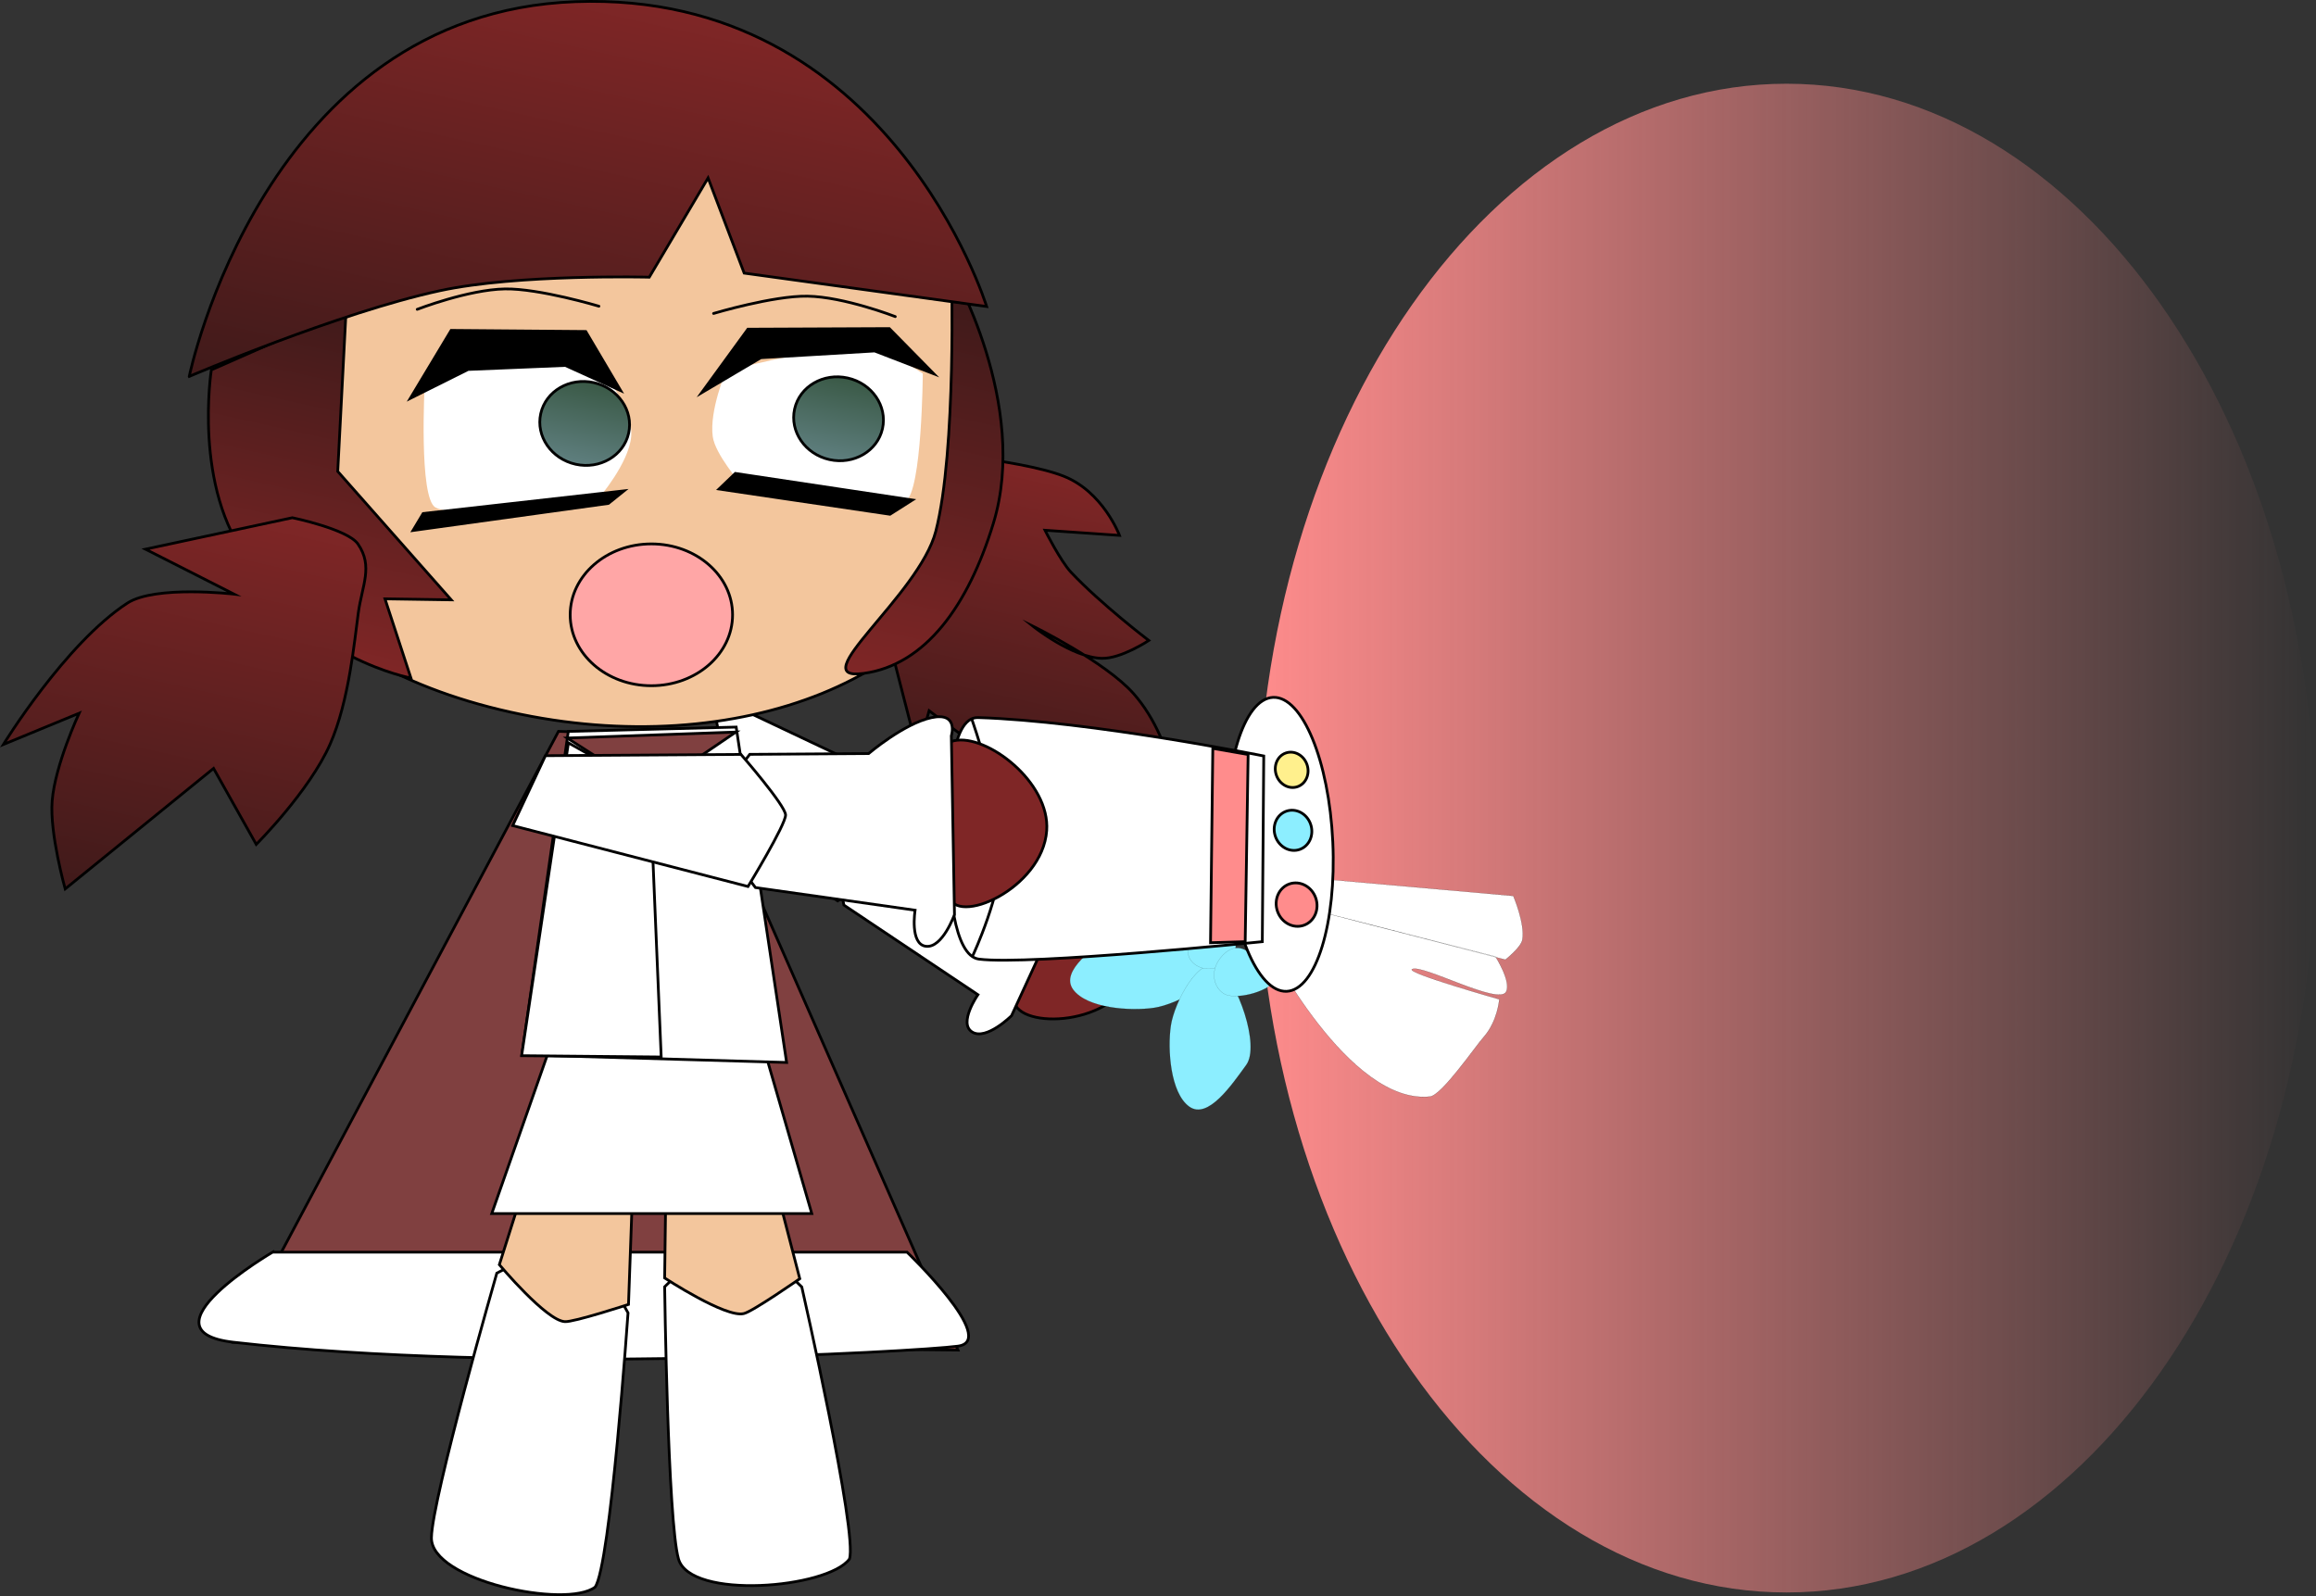 <svg version="1.1" xmlns="http://www.w3.org/2000/svg" xmlns:xlink="http://www.w3.org/1999/xlink" width="422.093" height="290.914" viewBox="0,0,422.093,290.914"><rect x="0" y="0" width="422.093" height="290.914" fill="#333333" stroke="none"/><defs><linearGradient x1="347.25" y1="283.12" x2="540.25" y2="283.12" gradientUnits="userSpaceOnUse" id="color-1"><stop offset="0" stop-color="#ff8c8c"/><stop offset="1" stop-color="#ff8c8c" stop-opacity="0"/></linearGradient><linearGradient x1="314.32" y1="217.307" x2="301.464" y2="275" gradientUnits="userSpaceOnUse" id="color-2"><stop offset="0" stop-color="#7f2626"/><stop offset="1" stop-color="#401a1a"/></linearGradient><linearGradient x1="297.403" y1="186.517" x2="282.123" y2="255.088" gradientUnits="userSpaceOnUse" id="color-3"><stop offset="0" stop-color="#401a1a"/><stop offset="1" stop-color="#7f2626"/></linearGradient><linearGradient x1="185.41" y1="187.886" x2="171.749" y2="249.191" gradientUnits="userSpaceOnUse" id="color-4"><stop offset="0" stop-color="#401a1a"/><stop offset="1" stop-color="#7f2626"/></linearGradient><linearGradient x1="238.9" y1="131.609" x2="220.519" y2="214.095" gradientUnits="userSpaceOnUse" id="color-5"><stop offset="0" stop-color="#7f2626"/><stop offset="1" stop-color="#401a1a"/></linearGradient><linearGradient x1="158.737" y1="221.896" x2="142.415" y2="295.145" gradientUnits="userSpaceOnUse" id="color-6"><stop offset="0" stop-color="#7f2626"/><stop offset="1" stop-color="#401a1a"/></linearGradient><linearGradient x1="226.372" y1="200.102" x2="223.057" y2="214.977" gradientUnits="userSpaceOnUse" id="color-7"><stop offset="0" stop-color="#3a5946"/><stop offset="1" stop-color="#5f7f7f"/></linearGradient><linearGradient x1="272.64" y1="199.254" x2="269.326" y2="214.129" gradientUnits="userSpaceOnUse" id="color-8"><stop offset="0" stop-color="#3a5946"/><stop offset="1" stop-color="#5f7f7f"/></linearGradient></defs><g transform="translate(-118.157,-130.359)"><g data-paper-data="{&quot;isPaintingLayer&quot;:true}" fill-rule="nonzero" stroke-linejoin="miter" stroke-miterlimit="10" stroke-dasharray="" stroke-dashoffset="0" style="mix-blend-mode: normal"><path d="M540.25,283.12c0,75.939 -43.205,137.5 -96.5,137.5c-53.295,0 -96.5,-61.561 -96.5,-137.5c0,-75.939 43.205,-137.5 96.5,-137.5c53.295,0 96.5,61.561 96.5,137.5z" fill="url(#color-1)" stroke="none" stroke-width="0" stroke-linecap="butt"/><g stroke="#000000" stroke-width="0.5" stroke-linecap="round"><path d="M243.495,264.381l49.248,112.057l-132.042,-1.427l59.24,-111.344z" fill="#804040"/><path d="M167.839,358.595h115.626c0,0 16.814,16.122 9.279,17.13c-7.536,1.008 -80.841,5.151 -132.042,-0.714c-17.512,-2.006 7.137,-16.416 7.137,-16.416z" fill="#ffffff"/></g><path d="M282.205,212.349c0,0 21.389,1.52 29.754,4.783c7.238,2.823 10.228,10.813 10.228,10.813l-13.58,-0.937c0,0 2.843,5.639 4.749,7.663c5.479,5.818 14.173,12.432 14.173,12.432c0,0 -5.025,3.33 -8.552,3.253c-5.399,-0.118 -12.592,-5.876 -12.592,-5.876c0,0 13.218,6.489 18.365,12.311c8.138,9.206 8.688,23.803 8.688,23.803c0,0 -11.613,0.104 -19.328,-3.369c-10.219,-4.6 -26.623,-17.317 -26.623,-17.317l-2.084,7.475l-6.268,-24.379z" fill="url(#color-2)" stroke="#000000" stroke-width="0.5" stroke-linecap="round"/><g data-paper-data="{&quot;origRot&quot;:0}" stroke="#000000" stroke-width="0.5" stroke-linecap="butt"><path d="M324.285,309.009c-5.307,9.222 -22.641,8.614 -21.246,2.838c1.905,-7.882 7.246,-26.362 13.158,-24.933c5.912,1.429 12.503,14.423 8.088,22.095z" fill="#7f2626"/><path d="M301.139,282.269c0,0 8.149,-2.143 13.149,-0.935c5.001,1.208 1.836,4.556 1.836,4.556l-13.616,29.606c0,0 -4.608,4.572 -7.178,2.965c-2.57,-1.607 1.054,-6.794 1.054,-6.794l-24.423,-16.337c0,0 -2.713,-12.969 -2.36,-14.828c0.353,-1.859 11.952,-7.503 11.952,-7.503z" fill="#ffffff"/><path d="M247.899,257.067l32.206,15.245c0,0 3.262,11.878 2.547,13.468c-0.716,1.59 -11.83,8.786 -11.83,8.786l-18.431,-12.329z" fill="#ffffff"/></g><g data-paper-data="{&quot;origRot&quot;:0}" stroke="#000000" stroke-width="0.5" stroke-linecap="butt"><path d="M272.963,414.532c-3.967,5.353 -29.019,7.48 -31.153,-0.025c-1.963,-6.902 -2.519,-49.597 -2.519,-49.597c0,0 8.853,-8.942 12.982,-8.726c3.516,0.185 12.009,8.754 12.009,8.754c0,0 10.277,45.173 8.682,49.594z" fill="#ffffff"/><path d="M252.86,320.714l11.056,42.722c0,0 -8.613,6.006 -10.205,6.353c-3.286,0.822 -14.421,-6.489 -14.421,-6.489l0.573,-43.371z" fill="#f3c69d"/></g><g data-paper-data="{&quot;index&quot;:null,&quot;origRot&quot;:0}" stroke-linecap="butt"><g data-paper-data="{&quot;origRot&quot;:0,&quot;index&quot;:null}" stroke="#000000" stroke-width="0.5"><path d="M226.606,419.653c-5.344,3.979 -29.943,-1.22 -29.819,-9.021c0.114,-7.175 11.912,-48.211 11.912,-48.211c0,0 11.059,-6.005 14.949,-4.605c3.312,1.192 8.969,11.849 8.969,11.849c0,0 -3.207,46.216 -6.011,49.988z" fill="#ffffff"/><path d="M234.454,319.03l-1.753,49.09c0,0 -9.98,3.262 -11.605,3.135c-3.383,-0.163 -11.933,-10.377 -11.933,-10.377l13.075,-41.358z" fill="#f3c69d"/></g><g fill="none" stroke="none" stroke-width="1" font-family="sans-serif" font-weight="normal" font-size="12" text-anchor="start"/></g><g stroke="#000000" stroke-width="0.5"><path d="M207.78,351.559l11.012,-31.405l38.338,0.408l8.973,30.997z" fill="#ffffff" stroke-linecap="butt"/><g data-paper-data="{&quot;origRot&quot;:0}" stroke-linecap="round"><path d="M221.731,263.672l30.595,-0.787l9.192,61.133l-48.245,-1.391z" fill="#ffffff"/><path d="M252.275,263.793l-15.755,10.696l-14.991,-9.608z" fill="#804040"/><path d="M236.609,274.091l2.051,48.928l-25.437,-0.236l8.527,-57.017z" fill="#ffffff"/></g></g><path d="M298.241,224.854c-6.413,28.779 -45.422,44.576 -87.129,35.282c-41.707,-9.294 -59.172,-37.675 -52.759,-66.454c6.413,-28.779 36.907,-61.247 79.027,-54.052c44.99,7.686 67.274,56.445 60.861,85.224z" data-paper-data="{&quot;origRot&quot;:0}" fill="#f3c69d" stroke="#000000" stroke-width="0.5" stroke-linecap="butt"/><path d="M299.19,225.776c-4.593,14.976 -12.36,25.784 -23.639,27.325c-11.279,1.542 10.107,-14.18 13.151,-25.892c3.808,-14.647 2.862,-47.843 2.862,-47.843c0,0 14.269,24.748 7.626,46.41z" data-paper-data="{&quot;origRot&quot;:0}" fill="url(#color-3)" stroke="#000000" stroke-width="0.5" stroke-linecap="round"/><path d="M181.23,186.954l-1.521,29.329l20.69,23.414l-12.077,-0.184l4.725,14.424c0,0 -19.316,-3.531 -29.434,-21.339c-10.36,-13.17 -6.941,-34.82 -6.941,-34.82z" data-paper-data="{&quot;origRot&quot;:0}" fill="url(#color-4)" stroke="#000000" stroke-width="0.5" stroke-linecap="round"/><path d="M251.668,242.423c0,7.138 -6.625,12.924 -14.797,12.924c-8.172,0 -14.797,-5.786 -14.797,-12.924c0,-7.138 6.625,-12.924 14.797,-12.924c8.172,0 14.797,5.786 14.797,12.924z" fill="#ffa6a6" stroke="#000000" stroke-width="0.5" stroke-linecap="butt"/><path d="M152.646,198.97c0,0 13.596,-66.236 70.378,-68.306c57.234,-2.086 74.95,55.562 74.95,55.562l-44.19,-6.086l-6.581,-17.345l-10.716,18.087c0,0 -23.93,-0.607 -38.144,2.46c-18.506,3.993 -45.697,15.629 -45.697,15.629z" data-paper-data="{&quot;origRot&quot;:0}" fill="url(#color-5)" stroke="#000000" stroke-width="0.5" stroke-linecap="round"/><path d="M183.461,242.031c-0.691,4.977 -1.668,16.081 -5.141,23.965c-3.788,8.599 -13.463,18.271 -13.463,18.271l-7.778,-13.851l-27.042,21.97c0,0 -2.846,-10.089 -2.374,-16.035c0.52,-6.553 4.915,-15.992 4.915,-15.992l-13.805,5.699c0,0 11.266,-18.382 22.58,-25.757c5.093,-3.32 19.462,-1.646 19.462,-1.646l-16.142,-8.193l26.767,-5.735c0,0 10.072,2.082 11.95,4.785c2.814,4.05 0.764,7.542 0.073,12.519z" fill="url(#color-6)" stroke="#000000" stroke-width="0.5" stroke-linecap="round"/><path d="M194.194,186.745c0,0 9.306,-3.606 15.993,-3.721c6.238,-0.108 17.125,3.15 17.125,3.15" fill="none" stroke="#000000" stroke-width="0.5" stroke-linecap="round"/><path d="M248.205,187.494c0,0 10.887,-3.258 17.125,-3.15c6.687,0.115 15.993,3.721 15.993,3.721" data-paper-data="{&quot;index&quot;:null}" fill="none" stroke="#000000" stroke-width="0.5" stroke-linecap="round"/><g data-paper-data="{&quot;index&quot;:null,&quot;origRot&quot;:0}" stroke="#000000"><g><path d="M349.054,289.682l44.902,3.985c0,0 2.167,5.06 1.657,7.965c-0.251,1.432 -3.105,3.65 -3.105,3.65l-33.946,-8.787l32.132,8.21c0,0 2.921,4.541 1.957,6.424c-1.318,2.573 -15.331,-5.119 -17.148,-4.108c-1.182,0.657 15.903,5.49 15.903,5.49c0,0 -0.296,4.015 -2.894,6.924c-1.443,1.616 -7.586,10.572 -9.741,10.799c-14.747,1.555 -29.496,-27.452 -29.496,-27.452z" data-paper-data="{&quot;index&quot;:null,&quot;origRot&quot;:0}" fill="#ffffff" stroke-width="0.025" stroke-linecap="round"/><g data-paper-data="{&quot;origRot&quot;:0}" fill="#8ceeff" stroke-width="0.015" stroke-linecap="butt"><path d="M313.734,310.724c-2.495,-3.419 4.025,-7.814 7.572,-10.402c3.547,-2.588 15.276,1.614 17.771,5.033c2.495,3.419 -6.321,8.07 -10.587,8.7c-4.344,0.642 -12.261,0.088 -14.756,-3.331z" data-paper-data="{&quot;origRot&quot;:0}"/><path d="M331.546,317.294c0.631,-4.266 5.282,-13.082 8.701,-10.587c3.419,2.495 7.62,14.224 5.032,17.771c-2.589,3.547 -6.984,10.067 -10.403,7.571c-3.419,-2.495 -3.972,-10.412 -3.33,-14.756z" data-paper-data="{&quot;origRot&quot;:0,&quot;index&quot;:null}"/><path d="M335.052,305.197c-1.219,-1.884 0.2,-7.852 2.285,-9.201c2.085,-1.349 4.276,3.107 5.495,4.992c1.219,1.884 0.287,3.83 -1.798,5.179c-2.085,1.349 -4.763,0.915 -5.982,-0.97z" data-paper-data="{&quot;origRot&quot;:0}"/><path d="M340.214,305.486c1.349,-2.084 3.295,-3.017 5.179,-1.797c1.884,1.219 6.34,3.411 4.991,5.495c-1.349,2.084 -7.317,3.503 -9.201,2.284c-1.884,-1.219 -2.318,-3.897 -0.969,-5.982z" data-paper-data="{&quot;origRot&quot;:0,&quot;index&quot;:null}"/></g><path d="M341.771,284.709c-0.689,-14.795 3.071,-26.99 8.397,-27.238c5.326,-0.248 10.203,11.545 10.891,26.34c0.689,14.795 -3.071,26.99 -8.397,27.238c-5.326,0.248 -10.203,-11.545 -10.891,-26.34z" data-paper-data="{&quot;origRot&quot;:0}" fill="#ffffff" stroke-width="0.5" stroke-linecap="butt"/><path d="M348.213,302.001c0,0 -42.416,4.341 -51.641,3.18c-4.649,-0.585 -5.577,-13.296 -5.604,-20.838c-0.034,-9.641 0.307,-23.35 5.446,-23.191c20.491,0.633 52.061,7.001 52.061,7.001z" data-paper-data="{&quot;origRot&quot;:0}" fill="#ffffff" stroke-width="0.5" stroke-linecap="butt"/><path d="M295.311,261.574c0,0 5.314,14.978 5.36,24.132c0.038,7.549 -5.146,18.668 -5.146,18.668" fill="none" stroke-width="0.5" stroke-linecap="round"/><path d="M350.775,271.652c-0.591,-1.695 0.179,-3.505 1.72,-4.042c1.541,-0.537 3.269,0.401 3.861,2.096c0.591,1.695 -0.179,3.505 -1.72,4.042c-1.541,0.537 -3.269,-0.401 -3.861,-2.096z" fill="#fff08d" stroke-width="0.5" stroke-linecap="butt"/><path d="M350.601,282.823c-0.672,-1.926 0.221,-3.989 1.993,-4.607c1.772,-0.618 3.753,0.443 4.425,2.369c0.672,1.926 -0.221,3.989 -1.993,4.607c-1.772,0.618 -3.753,-0.443 -4.425,-2.369z" fill="#8ceeff" stroke-width="0.5" stroke-linecap="butt"/><path d="M350.976,296.462c-0.725,-2.08 0.248,-4.311 2.174,-4.983c1.926,-0.672 4.076,0.47 4.801,2.551c0.725,2.08 -0.248,4.311 -2.174,4.983c-1.926,0.672 -4.076,-0.47 -4.801,-2.551z" fill="#ff8c8c" stroke-width="0.5" stroke-linecap="butt"/></g><path d="M345.629,267.885l-0.534,34.117l-6.318,0.187l0.416,-35.42z" fill="#ff8c8c" stroke-width="0.5" stroke-linecap="round"/></g><g data-paper-data="{&quot;origRot&quot;:0,&quot;index&quot;:null}" stroke="#000000" stroke-width="0.5" stroke-linecap="butt"><path d="M308.919,281.768c-0.782,10.611 -16.665,17.582 -17.912,11.773c-1.703,-7.928 -4.905,-26.896 1.041,-28.173c5.946,-1.277 17.521,7.573 16.871,16.4z" fill="#7f2626"/><path d="M276.465,267.713c0,0 6.413,-5.465 11.443,-6.545c5.03,-1.08 3.631,3.308 3.631,3.308l0.573,32.582c0,0 -2.169,6.118 -5.182,5.785c-3.013,-0.333 -1.997,-6.579 -1.997,-6.579l-29.092,-4.127c0,0 -8.07,-10.509 -8.558,-12.337c-0.488,-1.828 7.515,-11.944 7.515,-11.944z" fill="#ffffff"/><path d="M217.563,268.099l35.631,-0.233c0,0 8.092,9.288 8.136,11.031c0.045,1.743 -6.848,13.047 -6.848,13.047l-42.895,-11.103z" fill="#ffffff"/></g><path d="M195.557,200.393c0,0 10.959,-6.852 15.829,-7.141c9.132,-0.542 17.013,5.504 17.013,5.504c0,0 5.235,6.345 4.788,11.208c-0.447,4.863 -5.849,11.12 -5.849,11.12c0,0 -25.093,4.347 -29.817,1.764c-3.074,-1.68 -1.964,-22.455 -1.964,-22.455z" data-paper-data="{&quot;index&quot;:null,&quot;origRot&quot;:0}" fill="#ffffff" stroke="#000000" stroke-width="0" stroke-linecap="butt"/><path d="M283.197,221.727c-4.613,2.76 -30.005,-3.176 -30.005,-3.176c0,0 -4.704,-5.382 -5.138,-8.627c-0.637,-4.756 2.394,-11.874 2.394,-11.874c0,0 15.266,-4.302 24.401,-4.203c4.871,0.053 11.489,4.595 11.489,4.595c0,0 -0.139,21.489 -3.141,23.285z" data-paper-data="{&quot;origRot&quot;:0}" fill="#ffffff" stroke="#000000" stroke-width="0" stroke-linecap="butt"/><path d="M232.724,209.325c-0.915,4.108 -5.243,6.638 -9.667,5.653c-4.424,-0.986 -7.268,-5.115 -6.352,-9.222c0.915,-4.108 5.243,-6.638 9.667,-5.653c4.424,0.986 7.268,5.115 6.352,9.222z" data-paper-data="{&quot;origRot&quot;:0}" fill="url(#color-7)" stroke="#000000" stroke-width="0.5" stroke-linecap="butt"/><path d="M278.993,208.477c-0.915,4.108 -5.243,6.638 -9.667,5.653c-4.424,-0.986 -7.268,-5.115 -6.352,-9.222c0.915,-4.108 5.243,-6.638 9.667,-5.653c4.424,0.986 7.268,5.115 6.352,9.222z" data-paper-data="{&quot;origRot&quot;:0}" fill="url(#color-8)" stroke="#000000" stroke-width="0.5" stroke-linecap="butt"/><path d="M192.941,202.96l7.439,-12.382l24.525,0.2l6.373,10.78l-10.092,-4.589l-17.713,0.733z" data-paper-data="{&quot;origRot&quot;:0}" fill="#000000" stroke="#000000" stroke-width="0.5" stroke-linecap="round"/><path d="M246.037,201.935l8.43,-11.577l25.764,-0.109l8.108,8.242l-10.774,-4.156l-20.748,1.227z" data-paper-data="{&quot;origRot&quot;:0}" fill="#000000" stroke="#000000" stroke-width="0.5" stroke-linecap="round"/><path d="M195.283,223.956l36.605,-4.128l-2.85,2.29l-35.614,4.934z" data-paper-data="{&quot;origRot&quot;:0}" fill="#000000" stroke="#000000" stroke-width="0.5" stroke-linecap="round"/><path d="M252.178,216.648l32.264,4.85l-4.089,2.599l-31.15,-4.601z" data-paper-data="{&quot;origRot&quot;:0}" fill="#000000" stroke="#000000" stroke-width="0.5" stroke-linecap="round"/></g></g></svg>
